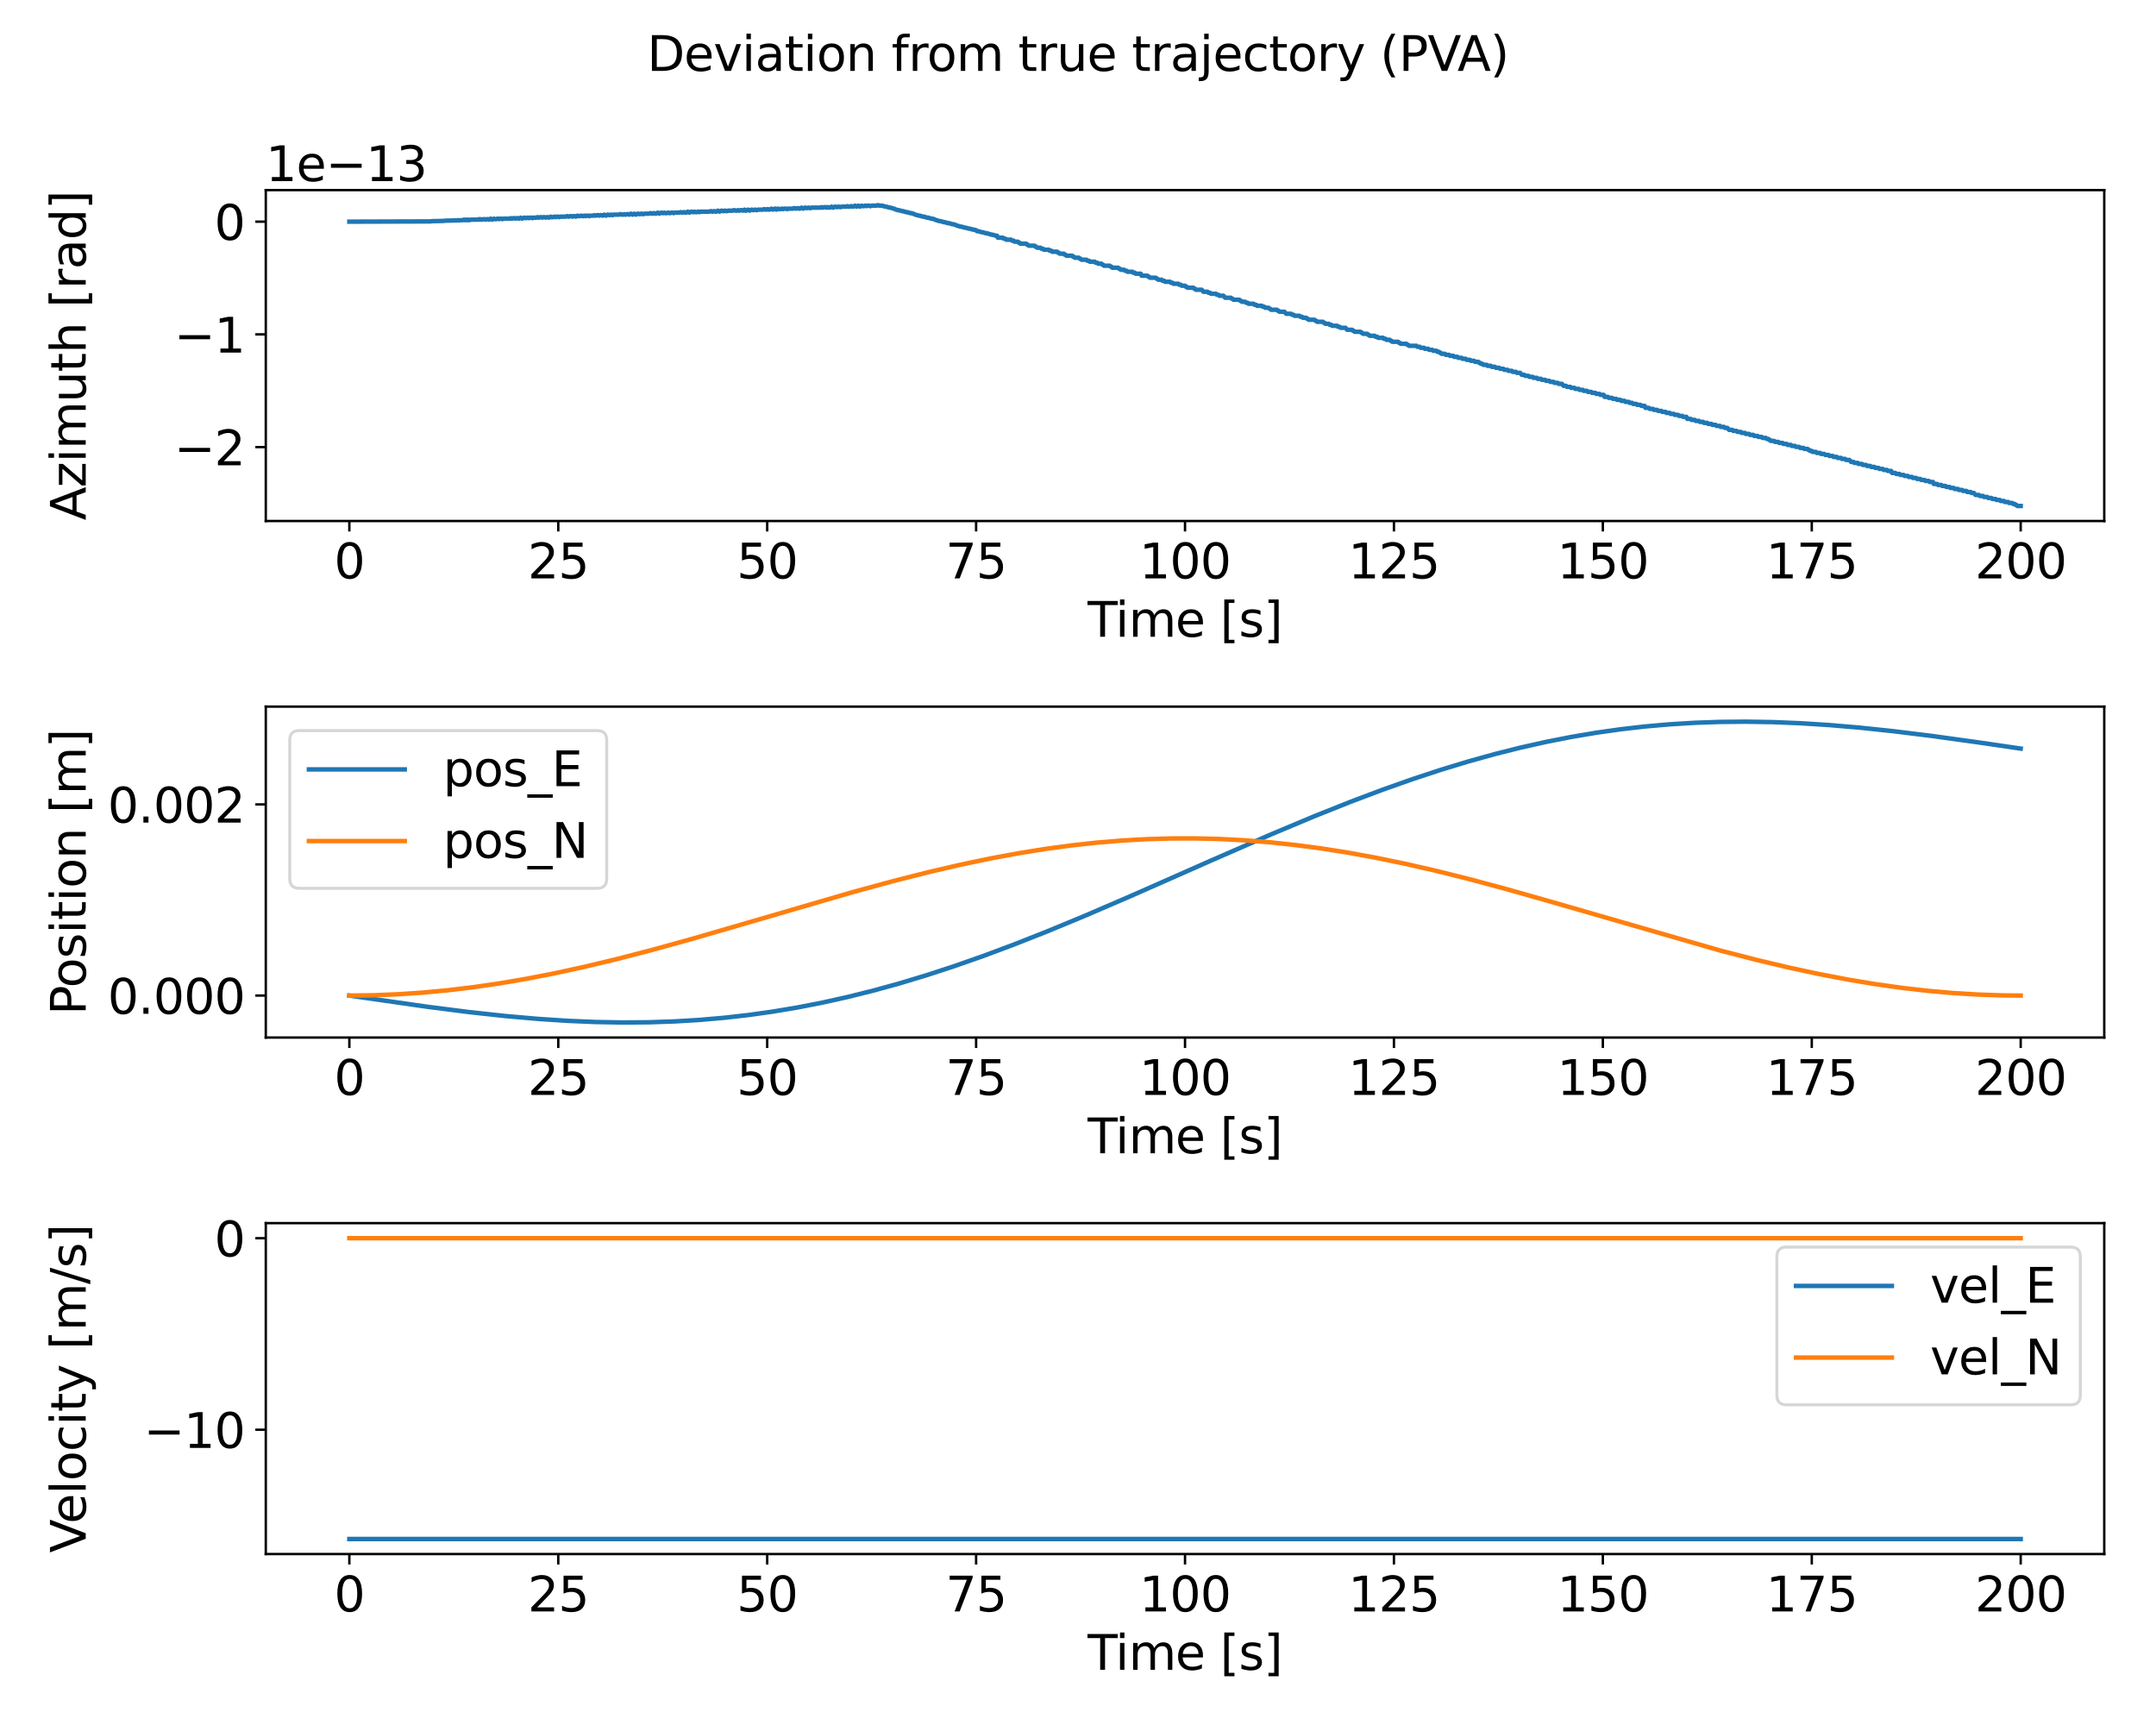 <?xml version="1.0" encoding="utf-8" standalone="no"?>
<!DOCTYPE svg PUBLIC "-//W3C//DTD SVG 1.1//EN"
  "http://www.w3.org/Graphics/SVG/1.1/DTD/svg11.dtd">
<svg height="576pt" version="1.1" viewBox="0 0 720 576" width="720pt" xmlns="http://www.w3.org/2000/svg" xmlns:xlink="http://www.w3.org/1999/xlink">
 <defs>
  <style type="text/css">*{stroke-linecap:butt;stroke-linejoin:round;}</style>
 </defs>
 <g id="figure_1">
  <g id="patch_1">
   <path d="M 0 576 
L 720 576 
L 720 0 
L 0 0 
z
" style="fill:#ffffff;"/>
  </g>
  <g id="axes_1">
   <g id="patch_2">
    <path d="M 88.76 173.974 
L 702.72 173.974 
L 702.72 63.48 
L 88.76 63.48 
z
" style="fill:#ffffff;"/>
   </g>
   <g id="matplotlib.axis_1">
    <g id="xtick_1">
     <g id="line2d_1">
      <defs>
       <path d="M 0 0 
L 0 3.5 
" id="mdfb3f5a0c1" style="stroke:#000000;stroke-width:0.8;"/>
      </defs>
      <g>
       <use style="stroke:#000000;stroke-width:0.8;" x="116.667" xlink:href="#mdfb3f5a0c1" y="173.974"/>
      </g>
     </g>
     <g id="text_1">
      <!-- 0 -->
      <g transform="translate(111.577 193.131)scale(0.16 -0.16)">
       <defs>
        <path d="M 2034 4250 
Q 1547 4250 1301 3770 
Q 1056 3291 1056 2328 
Q 1056 1369 1301 889 
Q 1547 409 2034 409 
Q 2525 409 2770 889 
Q 3016 1369 3016 2328 
Q 3016 3291 2770 3770 
Q 2525 4250 2034 4250 
z
M 2034 4750 
Q 2819 4750 3233 4129 
Q 3647 3509 3647 2328 
Q 3647 1150 3233 529 
Q 2819 -91 2034 -91 
Q 1250 -91 836 529 
Q 422 1150 422 2328 
Q 422 3509 836 4129 
Q 1250 4750 2034 4750 
z
" id="DejaVuSans-30" transform="scale(0.016)"/>
       </defs>
       <use xlink:href="#DejaVuSans-30"/>
      </g>
     </g>
    </g>
    <g id="xtick_2">
     <g id="line2d_2">
      <g>
       <use style="stroke:#000000;stroke-width:0.8;" x="186.435" xlink:href="#mdfb3f5a0c1" y="173.974"/>
      </g>
     </g>
     <g id="text_2">
      <!-- 25 -->
      <g transform="translate(176.255 193.131)scale(0.16 -0.16)">
       <defs>
        <path d="M 1228 531 
L 3431 531 
L 3431 0 
L 469 0 
L 469 531 
Q 828 903 1448 1529 
Q 2069 2156 2228 2338 
Q 2531 2678 2651 2914 
Q 2772 3150 2772 3378 
Q 2772 3750 2511 3984 
Q 2250 4219 1831 4219 
Q 1534 4219 1204 4116 
Q 875 4013 500 3803 
L 500 4441 
Q 881 4594 1212 4672 
Q 1544 4750 1819 4750 
Q 2544 4750 2975 4387 
Q 3406 4025 3406 3419 
Q 3406 3131 3298 2873 
Q 3191 2616 2906 2266 
Q 2828 2175 2409 1742 
Q 1991 1309 1228 531 
z
" id="DejaVuSans-32" transform="scale(0.016)"/>
        <path d="M 691 4666 
L 3169 4666 
L 3169 4134 
L 1269 4134 
L 1269 2991 
Q 1406 3038 1543 3061 
Q 1681 3084 1819 3084 
Q 2600 3084 3056 2656 
Q 3513 2228 3513 1497 
Q 3513 744 3044 326 
Q 2575 -91 1722 -91 
Q 1428 -91 1123 -41 
Q 819 9 494 109 
L 494 744 
Q 775 591 1075 516 
Q 1375 441 1709 441 
Q 2250 441 2565 725 
Q 2881 1009 2881 1497 
Q 2881 1984 2565 2268 
Q 2250 2553 1709 2553 
Q 1456 2553 1204 2497 
Q 953 2441 691 2322 
L 691 4666 
z
" id="DejaVuSans-35" transform="scale(0.016)"/>
       </defs>
       <use xlink:href="#DejaVuSans-32"/>
       <use x="63.623" xlink:href="#DejaVuSans-35"/>
      </g>
     </g>
    </g>
    <g id="xtick_3">
     <g id="line2d_3">
      <g>
       <use style="stroke:#000000;stroke-width:0.8;" x="256.204" xlink:href="#mdfb3f5a0c1" y="173.974"/>
      </g>
     </g>
     <g id="text_3">
      <!-- 50 -->
      <g transform="translate(246.024 193.131)scale(0.16 -0.16)">
       <use xlink:href="#DejaVuSans-35"/>
       <use x="63.623" xlink:href="#DejaVuSans-30"/>
      </g>
     </g>
    </g>
    <g id="xtick_4">
     <g id="line2d_4">
      <g>
       <use style="stroke:#000000;stroke-width:0.8;" x="325.972" xlink:href="#mdfb3f5a0c1" y="173.974"/>
      </g>
     </g>
     <g id="text_4">
      <!-- 75 -->
      <g transform="translate(315.792 193.131)scale(0.16 -0.16)">
       <defs>
        <path d="M 525 4666 
L 3525 4666 
L 3525 4397 
L 1831 0 
L 1172 0 
L 2766 4134 
L 525 4134 
L 525 4666 
z
" id="DejaVuSans-37" transform="scale(0.016)"/>
       </defs>
       <use xlink:href="#DejaVuSans-37"/>
       <use x="63.623" xlink:href="#DejaVuSans-35"/>
      </g>
     </g>
    </g>
    <g id="xtick_5">
     <g id="line2d_5">
      <g>
       <use style="stroke:#000000;stroke-width:0.8;" x="395.74" xlink:href="#mdfb3f5a0c1" y="173.974"/>
      </g>
     </g>
     <g id="text_5">
      <!-- 100 -->
      <g transform="translate(380.47 193.131)scale(0.16 -0.16)">
       <defs>
        <path d="M 794 531 
L 1825 531 
L 1825 4091 
L 703 3866 
L 703 4441 
L 1819 4666 
L 2450 4666 
L 2450 531 
L 3481 531 
L 3481 0 
L 794 0 
L 794 531 
z
" id="DejaVuSans-31" transform="scale(0.016)"/>
       </defs>
       <use xlink:href="#DejaVuSans-31"/>
       <use x="63.623" xlink:href="#DejaVuSans-30"/>
       <use x="127.246" xlink:href="#DejaVuSans-30"/>
      </g>
     </g>
    </g>
    <g id="xtick_6">
     <g id="line2d_6">
      <g>
       <use style="stroke:#000000;stroke-width:0.8;" x="465.508" xlink:href="#mdfb3f5a0c1" y="173.974"/>
      </g>
     </g>
     <g id="text_6">
      <!-- 125 -->
      <g transform="translate(450.238 193.131)scale(0.16 -0.16)">
       <use xlink:href="#DejaVuSans-31"/>
       <use x="63.623" xlink:href="#DejaVuSans-32"/>
       <use x="127.246" xlink:href="#DejaVuSans-35"/>
      </g>
     </g>
    </g>
    <g id="xtick_7">
     <g id="line2d_7">
      <g>
       <use style="stroke:#000000;stroke-width:0.8;" x="535.276" xlink:href="#mdfb3f5a0c1" y="173.974"/>
      </g>
     </g>
     <g id="text_7">
      <!-- 150 -->
      <g transform="translate(520.006 193.131)scale(0.16 -0.16)">
       <use xlink:href="#DejaVuSans-31"/>
       <use x="63.623" xlink:href="#DejaVuSans-35"/>
       <use x="127.246" xlink:href="#DejaVuSans-30"/>
      </g>
     </g>
    </g>
    <g id="xtick_8">
     <g id="line2d_8">
      <g>
       <use style="stroke:#000000;stroke-width:0.8;" x="605.045" xlink:href="#mdfb3f5a0c1" y="173.974"/>
      </g>
     </g>
     <g id="text_8">
      <!-- 175 -->
      <g transform="translate(589.775 193.131)scale(0.16 -0.16)">
       <use xlink:href="#DejaVuSans-31"/>
       <use x="63.623" xlink:href="#DejaVuSans-37"/>
       <use x="127.246" xlink:href="#DejaVuSans-35"/>
      </g>
     </g>
    </g>
    <g id="xtick_9">
     <g id="line2d_9">
      <g>
       <use style="stroke:#000000;stroke-width:0.8;" x="674.813" xlink:href="#mdfb3f5a0c1" y="173.974"/>
      </g>
     </g>
     <g id="text_9">
      <!-- 200 -->
      <g transform="translate(659.543 193.131)scale(0.16 -0.16)">
       <use xlink:href="#DejaVuSans-32"/>
       <use x="63.623" xlink:href="#DejaVuSans-30"/>
       <use x="127.246" xlink:href="#DejaVuSans-30"/>
      </g>
     </g>
    </g>
    <g id="text_10">
     <!-- Time [s] -->
     <g transform="translate(363.214 212.616)scale(0.16 -0.16)">
      <defs>
       <path d="M -19 4666 
L 3928 4666 
L 3928 4134 
L 2272 4134 
L 2272 0 
L 1638 0 
L 1638 4134 
L -19 4134 
L -19 4666 
z
" id="DejaVuSans-54" transform="scale(0.016)"/>
       <path d="M 603 3500 
L 1178 3500 
L 1178 0 
L 603 0 
L 603 3500 
z
M 603 4863 
L 1178 4863 
L 1178 4134 
L 603 4134 
L 603 4863 
z
" id="DejaVuSans-69" transform="scale(0.016)"/>
       <path d="M 3328 2828 
Q 3544 3216 3844 3400 
Q 4144 3584 4550 3584 
Q 5097 3584 5394 3201 
Q 5691 2819 5691 2113 
L 5691 0 
L 5113 0 
L 5113 2094 
Q 5113 2597 4934 2840 
Q 4756 3084 4391 3084 
Q 3944 3084 3684 2787 
Q 3425 2491 3425 1978 
L 3425 0 
L 2847 0 
L 2847 2094 
Q 2847 2600 2669 2842 
Q 2491 3084 2119 3084 
Q 1678 3084 1418 2786 
Q 1159 2488 1159 1978 
L 1159 0 
L 581 0 
L 581 3500 
L 1159 3500 
L 1159 2956 
Q 1356 3278 1631 3431 
Q 1906 3584 2284 3584 
Q 2666 3584 2933 3390 
Q 3200 3197 3328 2828 
z
" id="DejaVuSans-6d" transform="scale(0.016)"/>
       <path d="M 3597 1894 
L 3597 1613 
L 953 1613 
Q 991 1019 1311 708 
Q 1631 397 2203 397 
Q 2534 397 2845 478 
Q 3156 559 3463 722 
L 3463 178 
Q 3153 47 2828 -22 
Q 2503 -91 2169 -91 
Q 1331 -91 842 396 
Q 353 884 353 1716 
Q 353 2575 817 3079 
Q 1281 3584 2069 3584 
Q 2775 3584 3186 3129 
Q 3597 2675 3597 1894 
z
M 3022 2063 
Q 3016 2534 2758 2815 
Q 2500 3097 2075 3097 
Q 1594 3097 1305 2825 
Q 1016 2553 972 2059 
L 3022 2063 
z
" id="DejaVuSans-65" transform="scale(0.016)"/>
       <path id="DejaVuSans-20" transform="scale(0.016)"/>
       <path d="M 550 4863 
L 1875 4863 
L 1875 4416 
L 1125 4416 
L 1125 -397 
L 1875 -397 
L 1875 -844 
L 550 -844 
L 550 4863 
z
" id="DejaVuSans-5b" transform="scale(0.016)"/>
       <path d="M 2834 3397 
L 2834 2853 
Q 2591 2978 2328 3040 
Q 2066 3103 1784 3103 
Q 1356 3103 1142 2972 
Q 928 2841 928 2578 
Q 928 2378 1081 2264 
Q 1234 2150 1697 2047 
L 1894 2003 
Q 2506 1872 2764 1633 
Q 3022 1394 3022 966 
Q 3022 478 2636 193 
Q 2250 -91 1575 -91 
Q 1294 -91 989 -36 
Q 684 19 347 128 
L 347 722 
Q 666 556 975 473 
Q 1284 391 1588 391 
Q 1994 391 2212 530 
Q 2431 669 2431 922 
Q 2431 1156 2273 1281 
Q 2116 1406 1581 1522 
L 1381 1569 
Q 847 1681 609 1914 
Q 372 2147 372 2553 
Q 372 3047 722 3315 
Q 1072 3584 1716 3584 
Q 2034 3584 2315 3537 
Q 2597 3491 2834 3397 
z
" id="DejaVuSans-73" transform="scale(0.016)"/>
       <path d="M 1947 4863 
L 1947 -844 
L 622 -844 
L 622 -397 
L 1369 -397 
L 1369 4416 
L 622 4416 
L 622 4863 
L 1947 4863 
z
" id="DejaVuSans-5d" transform="scale(0.016)"/>
      </defs>
      <use xlink:href="#DejaVuSans-54"/>
      <use x="57.959" xlink:href="#DejaVuSans-69"/>
      <use x="85.742" xlink:href="#DejaVuSans-6d"/>
      <use x="183.154" xlink:href="#DejaVuSans-65"/>
      <use x="244.678" xlink:href="#DejaVuSans-20"/>
      <use x="276.465" xlink:href="#DejaVuSans-5b"/>
      <use x="315.479" xlink:href="#DejaVuSans-73"/>
      <use x="367.578" xlink:href="#DejaVuSans-5d"/>
     </g>
    </g>
   </g>
   <g id="matplotlib.axis_2">
    <g id="ytick_1">
     <g id="line2d_10">
      <defs>
       <path d="M 0 0 
L -3.5 0 
" id="mb559ac01c6" style="stroke:#000000;stroke-width:0.8;"/>
      </defs>
      <g>
       <use style="stroke:#000000;stroke-width:0.8;" x="88.76" xlink:href="#mb559ac01c6" y="149.29"/>
      </g>
     </g>
     <g id="text_11">
      <!-- −2 -->
      <g transform="translate(58.172 155.368)scale(0.16 -0.16)">
       <defs>
        <path d="M 678 2272 
L 4684 2272 
L 4684 1741 
L 678 1741 
L 678 2272 
z
" id="DejaVuSans-2212" transform="scale(0.016)"/>
       </defs>
       <use xlink:href="#DejaVuSans-2212"/>
       <use x="83.789" xlink:href="#DejaVuSans-32"/>
      </g>
     </g>
    </g>
    <g id="ytick_2">
     <g id="line2d_11">
      <g>
       <use style="stroke:#000000;stroke-width:0.8;" x="88.76" xlink:href="#mb559ac01c6" y="111.654"/>
      </g>
     </g>
     <g id="text_12">
      <!-- −1 -->
      <g transform="translate(58.172 117.732)scale(0.16 -0.16)">
       <use xlink:href="#DejaVuSans-2212"/>
       <use x="83.789" xlink:href="#DejaVuSans-31"/>
      </g>
     </g>
    </g>
    <g id="ytick_3">
     <g id="line2d_12">
      <g>
       <use style="stroke:#000000;stroke-width:0.8;" x="88.76" xlink:href="#mb559ac01c6" y="74.018"/>
      </g>
     </g>
     <g id="text_13">
      <!-- 0 -->
      <g transform="translate(71.58 80.097)scale(0.16 -0.16)">
       <use xlink:href="#DejaVuSans-30"/>
      </g>
     </g>
    </g>
    <g id="text_14">
     <!-- Azimuth [rad] -->
     <g transform="translate(28.628 173.744)rotate(-90)scale(0.16 -0.16)">
      <defs>
       <path d="M 2188 4044 
L 1331 1722 
L 3047 1722 
L 2188 4044 
z
M 1831 4666 
L 2547 4666 
L 4325 0 
L 3669 0 
L 3244 1197 
L 1141 1197 
L 716 0 
L 50 0 
L 1831 4666 
z
" id="DejaVuSans-41" transform="scale(0.016)"/>
       <path d="M 353 3500 
L 3084 3500 
L 3084 2975 
L 922 459 
L 3084 459 
L 3084 0 
L 275 0 
L 275 525 
L 2438 3041 
L 353 3041 
L 353 3500 
z
" id="DejaVuSans-7a" transform="scale(0.016)"/>
       <path d="M 544 1381 
L 544 3500 
L 1119 3500 
L 1119 1403 
Q 1119 906 1312 657 
Q 1506 409 1894 409 
Q 2359 409 2629 706 
Q 2900 1003 2900 1516 
L 2900 3500 
L 3475 3500 
L 3475 0 
L 2900 0 
L 2900 538 
Q 2691 219 2414 64 
Q 2138 -91 1772 -91 
Q 1169 -91 856 284 
Q 544 659 544 1381 
z
M 1991 3584 
L 1991 3584 
z
" id="DejaVuSans-75" transform="scale(0.016)"/>
       <path d="M 1172 4494 
L 1172 3500 
L 2356 3500 
L 2356 3053 
L 1172 3053 
L 1172 1153 
Q 1172 725 1289 603 
Q 1406 481 1766 481 
L 2356 481 
L 2356 0 
L 1766 0 
Q 1100 0 847 248 
Q 594 497 594 1153 
L 594 3053 
L 172 3053 
L 172 3500 
L 594 3500 
L 594 4494 
L 1172 4494 
z
" id="DejaVuSans-74" transform="scale(0.016)"/>
       <path d="M 3513 2113 
L 3513 0 
L 2938 0 
L 2938 2094 
Q 2938 2591 2744 2837 
Q 2550 3084 2163 3084 
Q 1697 3084 1428 2787 
Q 1159 2491 1159 1978 
L 1159 0 
L 581 0 
L 581 4863 
L 1159 4863 
L 1159 2956 
Q 1366 3272 1645 3428 
Q 1925 3584 2291 3584 
Q 2894 3584 3203 3211 
Q 3513 2838 3513 2113 
z
" id="DejaVuSans-68" transform="scale(0.016)"/>
       <path d="M 2631 2963 
Q 2534 3019 2420 3045 
Q 2306 3072 2169 3072 
Q 1681 3072 1420 2755 
Q 1159 2438 1159 1844 
L 1159 0 
L 581 0 
L 581 3500 
L 1159 3500 
L 1159 2956 
Q 1341 3275 1631 3429 
Q 1922 3584 2338 3584 
Q 2397 3584 2469 3576 
Q 2541 3569 2628 3553 
L 2631 2963 
z
" id="DejaVuSans-72" transform="scale(0.016)"/>
       <path d="M 2194 1759 
Q 1497 1759 1228 1600 
Q 959 1441 959 1056 
Q 959 750 1161 570 
Q 1363 391 1709 391 
Q 2188 391 2477 730 
Q 2766 1069 2766 1631 
L 2766 1759 
L 2194 1759 
z
M 3341 1997 
L 3341 0 
L 2766 0 
L 2766 531 
Q 2569 213 2275 61 
Q 1981 -91 1556 -91 
Q 1019 -91 701 211 
Q 384 513 384 1019 
Q 384 1609 779 1909 
Q 1175 2209 1959 2209 
L 2766 2209 
L 2766 2266 
Q 2766 2663 2505 2880 
Q 2244 3097 1772 3097 
Q 1472 3097 1187 3025 
Q 903 2953 641 2809 
L 641 3341 
Q 956 3463 1253 3523 
Q 1550 3584 1831 3584 
Q 2591 3584 2966 3190 
Q 3341 2797 3341 1997 
z
" id="DejaVuSans-61" transform="scale(0.016)"/>
       <path d="M 2906 2969 
L 2906 4863 
L 3481 4863 
L 3481 0 
L 2906 0 
L 2906 525 
Q 2725 213 2448 61 
Q 2172 -91 1784 -91 
Q 1150 -91 751 415 
Q 353 922 353 1747 
Q 353 2572 751 3078 
Q 1150 3584 1784 3584 
Q 2172 3584 2448 3432 
Q 2725 3281 2906 2969 
z
M 947 1747 
Q 947 1113 1208 752 
Q 1469 391 1925 391 
Q 2381 391 2643 752 
Q 2906 1113 2906 1747 
Q 2906 2381 2643 2742 
Q 2381 3103 1925 3103 
Q 1469 3103 1208 2742 
Q 947 2381 947 1747 
z
" id="DejaVuSans-64" transform="scale(0.016)"/>
      </defs>
      <use xlink:href="#DejaVuSans-41"/>
      <use x="68.408" xlink:href="#DejaVuSans-7a"/>
      <use x="120.898" xlink:href="#DejaVuSans-69"/>
      <use x="148.682" xlink:href="#DejaVuSans-6d"/>
      <use x="246.094" xlink:href="#DejaVuSans-75"/>
      <use x="309.473" xlink:href="#DejaVuSans-74"/>
      <use x="348.682" xlink:href="#DejaVuSans-68"/>
      <use x="412.061" xlink:href="#DejaVuSans-20"/>
      <use x="443.848" xlink:href="#DejaVuSans-5b"/>
      <use x="482.861" xlink:href="#DejaVuSans-72"/>
      <use x="523.975" xlink:href="#DejaVuSans-61"/>
      <use x="585.254" xlink:href="#DejaVuSans-64"/>
      <use x="648.73" xlink:href="#DejaVuSans-5d"/>
     </g>
    </g>
    <g id="text_15">
     <!-- 1e−13 -->
     <g transform="translate(88.76 60.48)scale(0.16 -0.16)">
      <defs>
       <path d="M 2597 2516 
Q 3050 2419 3304 2112 
Q 3559 1806 3559 1356 
Q 3559 666 3084 287 
Q 2609 -91 1734 -91 
Q 1441 -91 1130 -33 
Q 819 25 488 141 
L 488 750 
Q 750 597 1062 519 
Q 1375 441 1716 441 
Q 2309 441 2620 675 
Q 2931 909 2931 1356 
Q 2931 1769 2642 2001 
Q 2353 2234 1838 2234 
L 1294 2234 
L 1294 2753 
L 1863 2753 
Q 2328 2753 2575 2939 
Q 2822 3125 2822 3475 
Q 2822 3834 2567 4026 
Q 2313 4219 1838 4219 
Q 1578 4219 1281 4162 
Q 984 4106 628 3988 
L 628 4550 
Q 988 4650 1302 4700 
Q 1616 4750 1894 4750 
Q 2613 4750 3031 4423 
Q 3450 4097 3450 3541 
Q 3450 3153 3228 2886 
Q 3006 2619 2597 2516 
z
" id="DejaVuSans-33" transform="scale(0.016)"/>
      </defs>
      <use xlink:href="#DejaVuSans-31"/>
      <use x="63.623" xlink:href="#DejaVuSans-65"/>
      <use x="125.146" xlink:href="#DejaVuSans-2212"/>
      <use x="208.936" xlink:href="#DejaVuSans-31"/>
      <use x="272.559" xlink:href="#DejaVuSans-33"/>
     </g>
    </g>
   </g>
   <g id="line2d_13">
    <path clip-path="url(#pbb1931f031)" d="M 116.667 74.018 
L 143.737 73.934 
L 144.295 73.851 
L 148.202 73.767 
L 148.761 73.684 
L 152.668 73.6 
L 152.947 73.517 
L 153.226 73.6 
L 153.784 73.517 
L 154.621 73.517 
L 154.9 73.349 
L 155.179 73.517 
L 155.458 73.349 
L 155.737 73.517 
L 156.017 73.349 
L 156.296 73.517 
L 156.575 73.349 
L 156.854 73.517 
L 157.133 73.349 
L 159.644 73.349 
L 159.924 73.182 
L 160.203 73.349 
L 160.482 73.182 
L 160.761 73.349 
L 161.04 73.349 
L 161.319 73.182 
L 161.877 73.182 
L 162.156 73.349 
L 162.435 73.182 
L 162.993 73.182 
L 163.272 73.349 
L 163.831 73.015 
L 164.389 73.349 
L 164.947 73.015 
L 165.226 73.182 
L 165.784 73.182 
L 166.063 73.015 
L 166.342 73.015 
L 166.621 73.182 
L 166.9 73.015 
L 167.459 73.015 
L 167.738 73.182 
L 168.017 73.015 
L 170.249 73.015 
L 170.528 72.848 
L 170.807 73.015 
L 171.086 73.015 
L 171.366 72.848 
L 171.924 72.848 
L 172.203 73.015 
L 172.482 72.848 
L 173.04 72.848 
L 173.319 73.015 
L 173.877 72.681 
L 174.435 73.015 
L 174.993 72.681 
L 175.273 72.681 
L 175.552 72.848 
L 175.831 72.848 
L 176.11 72.681 
L 176.389 72.681 
L 176.668 72.848 
L 176.947 72.681 
L 177.505 72.681 
L 177.784 72.848 
L 178.063 72.681 
L 179.18 72.681 
L 179.459 72.514 
L 179.738 72.681 
L 180.017 72.681 
L 180.296 72.514 
L 180.854 72.514 
L 181.133 72.681 
L 181.412 72.514 
L 181.97 72.514 
L 182.249 72.681 
L 182.528 72.514 
L 183.087 72.514 
L 183.366 72.681 
L 183.924 72.347 
L 184.203 72.514 
L 184.761 72.514 
L 185.04 72.347 
L 185.319 72.347 
L 185.598 72.514 
L 185.877 72.347 
L 186.435 72.347 
L 186.715 72.514 
L 186.994 72.347 
L 188.947 72.347 
L 189.226 72.179 
L 189.505 72.179 
L 189.784 72.347 
L 190.063 72.347 
L 190.342 72.179 
L 190.901 72.179 
L 191.18 72.347 
L 191.459 72.179 
L 192.017 72.179 
L 192.296 72.347 
L 192.854 72.012 
L 193.133 72.179 
L 193.691 72.179 
L 193.97 72.012 
L 194.249 72.012 
L 194.529 72.179 
L 194.808 72.179 
L 195.087 72.012 
L 195.366 72.012 
L 195.645 72.179 
L 195.924 72.012 
L 196.482 72.012 
L 196.761 72.179 
L 197.04 72.012 
L 198.157 72.012 
L 198.436 71.845 
L 198.715 72.012 
L 198.994 72.012 
L 199.273 71.845 
L 199.831 71.845 
L 200.11 72.012 
L 200.389 71.845 
L 200.947 71.845 
L 201.226 72.012 
L 201.784 71.678 
L 202.343 72.012 
L 202.901 71.678 
L 203.18 71.678 
L 203.459 71.845 
L 203.738 71.845 
L 204.017 71.678 
L 204.296 71.678 
L 204.575 71.845 
L 204.854 71.678 
L 206.808 71.678 
L 207.087 71.511 
L 207.366 71.511 
L 207.645 71.678 
L 208.203 71.678 
L 208.482 71.511 
L 208.761 71.678 
L 209.04 71.678 
L 209.319 71.511 
L 209.878 71.511 
L 210.157 71.678 
L 210.715 71.344 
L 211.273 71.678 
L 211.831 71.344 
L 212.389 71.678 
L 212.947 71.344 
L 213.226 71.344 
L 213.506 71.511 
L 213.785 71.511 
L 214.064 71.344 
L 214.343 71.344 
L 214.622 71.511 
L 214.901 71.511 
L 215.18 71.344 
L 216.854 71.344 
L 217.133 71.177 
L 217.413 71.177 
L 217.692 71.344 
L 217.971 71.344 
L 218.25 71.177 
L 218.529 71.177 
L 218.808 71.344 
L 219.087 71.344 
L 219.645 71.009 
L 220.203 71.344 
L 220.761 71.009 
L 221.04 71.009 
L 221.32 71.177 
L 221.599 71.177 
L 221.878 71.009 
L 222.157 71.177 
L 222.715 71.177 
L 222.994 71.009 
L 223.273 71.009 
L 223.552 71.177 
L 223.831 71.177 
L 224.11 71.009 
L 224.668 71.009 
L 224.947 71.177 
L 225.227 71.009 
L 226.901 71.009 
L 227.18 70.842 
L 227.459 70.842 
L 227.738 71.009 
L 228.017 71.009 
L 228.296 70.842 
L 228.575 70.842 
L 228.855 71.009 
L 229.134 71.009 
L 229.692 70.675 
L 230.25 71.009 
L 230.808 70.675 
L 231.087 70.675 
L 231.366 70.842 
L 231.645 70.842 
L 231.924 70.675 
L 232.203 70.842 
L 232.762 70.842 
L 233.041 70.675 
L 233.32 70.675 
L 233.599 70.842 
L 233.878 70.675 
L 236.948 70.675 
L 237.227 70.508 
L 237.506 70.508 
L 237.785 70.675 
L 238.064 70.675 
L 238.343 70.508 
L 238.622 70.508 
L 238.901 70.675 
L 239.18 70.675 
L 239.738 70.341 
L 240.296 70.675 
L 240.855 70.341 
L 241.134 70.341 
L 241.413 70.508 
L 241.692 70.508 
L 241.971 70.341 
L 242.25 70.341 
L 242.529 70.508 
L 242.808 70.508 
L 243.087 70.341 
L 244.762 70.341 
L 245.041 70.174 
L 245.32 70.174 
L 245.599 70.341 
L 246.157 70.341 
L 246.436 70.174 
L 246.715 70.341 
L 246.994 70.341 
L 247.273 70.174 
L 247.831 70.174 
L 248.111 70.341 
L 248.669 70.007 
L 248.948 70.341 
L 249.227 70.341 
L 249.785 70.007 
L 250.343 70.341 
L 250.901 70.007 
L 251.18 70.007 
L 251.459 70.174 
L 251.738 70.174 
L 252.018 70.007 
L 252.297 70.007 
L 252.576 70.174 
L 252.855 70.174 
L 253.134 70.007 
L 254.808 70.007 
L 255.087 69.84 
L 255.366 69.84 
L 255.645 70.007 
L 255.925 70.007 
L 256.204 69.84 
L 256.483 69.84 
L 256.762 70.007 
L 257.041 70.007 
L 257.599 69.672 
L 258.157 70.007 
L 258.715 69.672 
L 258.994 69.672 
L 259.273 70.007 
L 259.832 69.672 
L 260.111 69.84 
L 260.669 69.84 
L 260.948 69.672 
L 261.227 69.672 
L 261.506 69.84 
L 261.785 69.672 
L 262.622 69.672 
L 262.901 69.84 
L 263.18 69.672 
L 264.855 69.672 
L 265.134 69.505 
L 265.413 69.505 
L 265.692 69.672 
L 265.971 69.672 
L 266.25 69.505 
L 266.529 69.505 
L 266.808 69.672 
L 267.087 69.672 
L 267.646 69.338 
L 268.204 69.672 
L 268.762 69.338 
L 269.041 69.338 
L 269.32 69.505 
L 269.599 69.505 
L 269.878 69.338 
L 270.157 69.338 
L 270.436 69.505 
L 270.715 69.505 
L 270.994 69.338 
L 274.064 69.338 
L 274.343 69.171 
L 274.622 69.338 
L 274.902 69.338 
L 275.181 69.171 
L 275.739 69.171 
L 276.018 69.338 
L 276.297 69.171 
L 276.576 69.171 
L 276.855 69.338 
L 277.134 69.338 
L 277.692 69.004 
L 278.25 69.338 
L 278.809 69.004 
L 279.088 69.004 
L 279.367 69.171 
L 279.646 69.171 
L 279.925 69.004 
L 280.204 69.004 
L 280.483 69.171 
L 280.762 69.171 
L 281.041 69.004 
L 282.716 69.004 
L 282.995 68.837 
L 283.274 69.004 
L 283.832 69.004 
L 284.111 68.837 
L 284.39 68.837 
L 284.669 69.004 
L 284.948 69.004 
L 285.506 68.67 
L 286.064 69.004 
L 286.623 68.67 
L 287.181 69.004 
L 287.739 68.67 
L 288.018 68.837 
L 288.576 68.837 
L 288.855 68.67 
L 289.134 68.67 
L 289.413 68.837 
L 289.692 68.67 
L 290.251 68.67 
L 290.53 68.837 
L 290.809 68.837 
L 291.088 68.67 
L 292.762 68.67 
L 293.041 68.502 
L 293.32 68.502 
L 293.599 68.67 
L 294.716 68.67 
L 294.995 68.837 
L 295.274 68.837 
L 295.553 69.004 
L 296.111 69.004 
L 296.39 69.171 
L 296.669 69.171 
L 296.948 69.338 
L 297.506 69.338 
L 297.785 69.505 
L 298.065 69.505 
L 298.344 69.672 
L 298.623 69.672 
L 299.181 70.007 
L 299.46 70.007 
L 299.739 70.174 
L 300.297 70.174 
L 300.576 70.341 
L 300.855 70.341 
L 301.134 70.508 
L 301.692 70.508 
L 301.972 70.675 
L 302.251 70.675 
L 302.53 70.842 
L 303.088 70.842 
L 303.367 71.009 
L 303.646 71.009 
L 303.925 71.177 
L 304.483 71.177 
L 304.762 71.344 
L 305.041 71.344 
L 305.6 71.678 
L 305.879 71.678 
L 306.158 71.845 
L 306.437 71.845 
L 306.716 72.012 
L 307.274 72.012 
L 307.553 72.179 
L 307.832 72.179 
L 308.111 72.347 
L 308.669 72.347 
L 308.948 72.514 
L 309.227 72.514 
L 309.507 72.681 
L 310.065 72.681 
L 310.344 72.848 
L 310.623 72.848 
L 310.902 73.015 
L 311.46 73.015 
L 311.739 73.182 
L 312.018 73.182 
L 312.576 73.517 
L 312.855 73.517 
L 313.134 73.684 
L 313.414 73.684 
L 313.693 73.851 
L 314.251 73.851 
L 314.53 74.018 
L 314.809 74.018 
L 315.088 74.185 
L 315.646 74.185 
L 315.925 74.352 
L 316.204 74.352 
L 316.483 74.519 
L 317.041 74.519 
L 317.321 74.687 
L 317.6 74.687 
L 317.879 74.854 
L 318.437 74.854 
L 318.716 75.021 
L 318.995 75.021 
L 319.553 75.355 
L 319.832 75.355 
L 320.111 75.522 
L 320.39 75.522 
L 320.669 75.689 
L 321.228 75.689 
L 321.507 75.856 
L 321.786 75.856 
L 322.065 76.024 
L 322.623 76.024 
L 322.902 76.191 
L 323.181 76.191 
L 323.46 76.358 
L 324.018 76.358 
L 324.297 76.525 
L 324.576 76.525 
L 324.856 76.692 
L 325.414 76.692 
L 325.693 76.859 
L 325.972 76.859 
L 326.251 77.194 
L 326.809 77.194 
L 327.088 77.361 
L 327.367 77.361 
L 327.646 77.528 
L 328.204 77.528 
L 328.483 77.695 
L 328.763 77.695 
L 329.042 77.862 
L 329.6 77.862 
L 329.879 78.029 
L 330.158 78.029 
L 330.437 78.196 
L 330.716 78.196 
L 330.995 78.364 
L 331.553 78.364 
L 331.832 78.531 
L 332.111 78.531 
L 332.39 78.698 
L 332.949 78.698 
L 333.228 79.366 
L 334.902 79.366 
L 335.181 79.701 
L 335.739 79.701 
L 336.018 80.035 
L 337.693 80.035 
L 337.972 80.369 
L 338.53 80.369 
L 338.809 80.703 
L 339.925 80.703 
L 340.205 81.038 
L 340.484 81.038 
L 340.763 81.372 
L 342.716 81.372 
L 342.995 81.706 
L 343.274 81.706 
L 343.553 82.041 
L 345.507 82.041 
L 345.786 82.375 
L 346.065 82.375 
L 346.344 82.709 
L 347.46 82.709 
L 347.739 83.043 
L 348.298 83.043 
L 348.577 83.378 
L 350.251 83.378 
L 350.53 83.712 
L 351.088 83.712 
L 351.367 84.046 
L 353.042 84.046 
L 353.321 84.38 
L 353.6 84.38 
L 353.879 84.715 
L 355.274 84.715 
L 355.554 85.049 
L 355.833 85.049 
L 356.112 85.383 
L 358.065 85.383 
L 358.344 85.718 
L 358.623 85.718 
L 358.902 86.052 
L 360.298 86.052 
L 360.577 86.386 
L 360.856 86.386 
L 361.135 86.72 
L 362.809 86.72 
L 363.088 87.055 
L 363.647 87.055 
L 363.926 87.389 
L 365.6 87.389 
L 365.879 87.723 
L 366.437 87.723 
L 366.716 88.057 
L 367.833 88.057 
L 368.112 88.392 
L 368.391 88.392 
L 368.67 88.726 
L 370.623 88.726 
L 370.903 89.06 
L 371.182 89.06 
L 371.461 89.395 
L 373.414 89.395 
L 373.693 89.729 
L 373.972 89.729 
L 374.251 90.063 
L 375.368 90.063 
L 375.647 90.397 
L 376.205 90.397 
L 376.484 90.732 
L 378.158 90.732 
L 378.437 91.066 
L 378.996 91.066 
L 379.275 91.4 
L 380.949 91.4 
L 381.228 92.069 
L 383.182 92.069 
L 383.461 92.403 
L 383.74 92.403 
L 384.019 92.737 
L 385.972 92.737 
L 386.252 93.072 
L 386.531 93.072 
L 386.81 93.406 
L 387.926 93.406 
L 388.205 93.74 
L 388.763 93.74 
L 389.042 94.074 
L 390.717 94.074 
L 390.996 94.409 
L 391.554 94.409 
L 391.833 94.743 
L 393.507 94.743 
L 393.786 95.077 
L 394.345 95.077 
L 394.624 95.411 
L 395.74 95.411 
L 396.019 95.746 
L 396.298 95.746 
L 396.577 96.08 
L 398.531 96.08 
L 398.81 96.414 
L 399.089 96.414 
L 399.368 96.749 
L 401.321 96.749 
L 401.88 97.417 
L 403.275 97.417 
L 403.554 97.751 
L 404.112 97.751 
L 404.391 98.086 
L 406.066 98.086 
L 406.345 98.42 
L 406.903 98.42 
L 407.182 98.754 
L 408.577 98.754 
L 409.135 99.423 
L 411.089 99.423 
L 411.368 99.757 
L 411.647 99.757 
L 411.926 100.091 
L 413.88 100.091 
L 414.159 100.426 
L 414.438 100.426 
L 414.717 100.76 
L 415.833 100.76 
L 416.112 101.094 
L 416.67 101.094 
L 416.95 101.428 
L 418.624 101.428 
L 418.903 101.763 
L 419.461 101.763 
L 419.74 102.097 
L 421.415 102.097 
L 421.694 102.431 
L 422.252 102.431 
L 422.531 102.765 
L 423.647 102.765 
L 423.926 103.1 
L 424.205 103.1 
L 424.484 103.434 
L 426.438 103.434 
L 426.717 103.768 
L 426.996 103.768 
L 427.275 104.103 
L 428.95 104.103 
L 429.508 104.771 
L 431.182 104.771 
L 431.461 105.105 
L 432.019 105.105 
L 432.299 105.44 
L 433.973 105.44 
L 434.252 105.774 
L 434.81 105.774 
L 435.089 106.108 
L 436.206 106.108 
L 436.485 106.442 
L 436.764 106.442 
L 437.043 106.777 
L 438.996 106.777 
L 439.275 107.111 
L 439.554 107.111 
L 439.833 107.445 
L 441.787 107.445 
L 442.066 107.78 
L 442.345 107.78 
L 442.624 108.114 
L 443.741 108.114 
L 444.02 108.448 
L 444.578 108.448 
L 444.857 108.782 
L 446.531 108.782 
L 446.81 109.117 
L 447.368 109.117 
L 447.648 109.451 
L 449.322 109.451 
L 449.88 110.119 
L 451.555 110.119 
L 451.834 110.454 
L 452.113 110.454 
L 452.392 110.788 
L 454.345 110.788 
L 454.624 111.122 
L 454.903 111.122 
L 455.182 111.457 
L 456.578 111.457 
L 456.857 111.791 
L 457.136 111.791 
L 457.415 112.125 
L 459.09 112.125 
L 459.369 112.459 
L 459.927 112.459 
L 460.206 112.794 
L 461.88 112.794 
L 462.159 113.128 
L 462.717 113.128 
L 462.997 113.462 
L 464.113 113.462 
L 464.392 113.796 
L 464.671 113.796 
L 464.95 114.131 
L 466.904 114.131 
L 467.183 114.465 
L 467.462 114.465 
L 467.741 114.799 
L 469.694 114.799 
L 469.973 115.134 
L 470.252 115.134 
L 470.531 115.468 
L 473.043 115.468 
L 473.322 115.802 
L 474.159 115.802 
L 474.439 116.136 
L 475.555 116.136 
L 475.834 116.471 
L 476.95 116.471 
L 477.229 116.805 
L 478.346 116.805 
L 478.625 117.139 
L 479.741 117.139 
L 480.02 117.473 
L 480.578 117.473 
L 480.857 117.808 
L 481.136 117.808 
L 481.415 118.142 
L 482.532 118.142 
L 482.811 118.476 
L 483.927 118.476 
L 484.206 118.811 
L 485.322 118.811 
L 485.601 119.145 
L 486.718 119.145 
L 486.997 119.479 
L 488.113 119.479 
L 488.392 119.813 
L 489.508 119.813 
L 489.788 120.148 
L 490.904 120.148 
L 491.183 120.482 
L 492.299 120.482 
L 492.578 120.816 
L 493.695 120.816 
L 493.974 121.15 
L 494.253 121.15 
L 494.532 121.485 
L 495.09 121.485 
L 495.369 121.819 
L 496.485 121.819 
L 496.764 122.153 
L 497.881 122.153 
L 498.16 122.488 
L 499.276 122.488 
L 499.555 122.822 
L 500.671 122.822 
L 500.95 123.156 
L 502.067 123.156 
L 502.346 123.49 
L 503.462 123.49 
L 503.741 123.825 
L 504.857 123.825 
L 505.137 124.159 
L 506.253 124.159 
L 506.532 124.493 
L 507.648 124.493 
L 508.206 125.162 
L 509.044 125.162 
L 509.323 125.496 
L 510.439 125.496 
L 510.718 125.83 
L 511.834 125.83 
L 512.113 126.165 
L 513.23 126.165 
L 513.509 126.499 
L 514.625 126.499 
L 514.904 126.833 
L 516.02 126.833 
L 516.299 127.167 
L 517.416 127.167 
L 517.695 127.502 
L 518.811 127.502 
L 519.09 127.836 
L 520.206 127.836 
L 520.486 128.17 
L 521.602 128.17 
L 522.16 128.839 
L 522.997 128.839 
L 523.276 129.173 
L 524.393 129.173 
L 524.672 129.507 
L 525.788 129.507 
L 526.067 129.842 
L 527.183 129.842 
L 527.462 130.176 
L 528.579 130.176 
L 528.858 130.51 
L 529.974 130.51 
L 530.253 130.844 
L 531.369 130.844 
L 531.648 131.179 
L 532.765 131.179 
L 533.044 131.513 
L 534.16 131.513 
L 534.439 131.847 
L 535.555 131.847 
L 535.835 132.516 
L 536.951 132.516 
L 537.23 132.85 
L 538.346 132.85 
L 538.625 133.184 
L 539.742 133.184 
L 540.021 133.519 
L 541.137 133.519 
L 541.416 133.853 
L 542.532 133.853 
L 542.811 134.187 
L 543.928 134.187 
L 544.207 134.521 
L 545.044 134.521 
L 545.323 134.856 
L 546.439 134.856 
L 546.718 135.19 
L 547.835 135.19 
L 548.114 135.524 
L 549.23 135.524 
L 549.509 136.193 
L 550.625 136.193 
L 550.904 136.527 
L 552.021 136.527 
L 552.3 136.861 
L 553.416 136.861 
L 553.695 137.196 
L 554.811 137.196 
L 555.091 137.53 
L 556.207 137.53 
L 556.486 137.864 
L 557.602 137.864 
L 557.881 138.198 
L 558.998 138.198 
L 559.277 138.533 
L 560.393 138.533 
L 560.672 138.867 
L 561.788 138.867 
L 562.067 139.201 
L 563.184 139.201 
L 563.463 139.87 
L 564.579 139.87 
L 564.858 140.204 
L 565.974 140.204 
L 566.253 140.538 
L 567.37 140.538 
L 567.649 140.873 
L 568.765 140.873 
L 569.044 141.207 
L 570.16 141.207 
L 570.44 141.541 
L 571.556 141.541 
L 571.835 141.875 
L 572.951 141.875 
L 573.23 142.21 
L 574.347 142.21 
L 574.626 142.544 
L 575.742 142.544 
L 576.021 142.878 
L 576.858 142.878 
L 577.416 143.547 
L 578.533 143.547 
L 578.812 143.881 
L 579.928 143.881 
L 580.207 144.215 
L 581.323 144.215 
L 581.602 144.55 
L 582.719 144.55 
L 582.998 144.884 
L 584.114 144.884 
L 584.393 145.218 
L 585.509 145.218 
L 585.789 145.552 
L 586.905 145.552 
L 587.184 145.887 
L 588.3 145.887 
L 588.579 146.221 
L 589.696 146.221 
L 589.975 146.555 
L 590.533 146.555 
L 590.812 146.889 
L 591.091 146.889 
L 591.37 147.224 
L 592.486 147.224 
L 592.765 147.558 
L 593.882 147.558 
L 594.161 147.892 
L 595.277 147.892 
L 595.556 148.227 
L 596.672 148.227 
L 596.951 148.561 
L 598.068 148.561 
L 598.347 148.895 
L 599.463 148.895 
L 599.742 149.229 
L 600.858 149.229 
L 601.138 149.564 
L 602.254 149.564 
L 602.533 149.898 
L 603.649 149.898 
L 603.928 150.232 
L 604.207 150.232 
L 604.486 150.566 
L 605.045 150.566 
L 605.324 150.901 
L 606.44 150.901 
L 606.719 151.235 
L 607.835 151.235 
L 608.114 151.569 
L 609.231 151.569 
L 609.51 151.904 
L 610.626 151.904 
L 610.905 152.238 
L 612.021 152.238 
L 612.3 152.572 
L 613.417 152.572 
L 613.696 152.906 
L 614.812 152.906 
L 615.091 153.241 
L 616.207 153.241 
L 616.487 153.575 
L 617.603 153.575 
L 618.161 154.243 
L 618.998 154.243 
L 619.277 154.578 
L 620.394 154.578 
L 620.673 154.912 
L 621.789 154.912 
L 622.068 155.246 
L 623.184 155.246 
L 623.463 155.581 
L 624.58 155.581 
L 624.859 155.915 
L 625.975 155.915 
L 626.254 156.249 
L 627.37 156.249 
L 627.649 156.583 
L 628.766 156.583 
L 629.045 156.918 
L 630.161 156.918 
L 630.44 157.252 
L 631.556 157.252 
L 631.836 157.92 
L 632.952 157.92 
L 633.231 158.255 
L 634.347 158.255 
L 634.626 158.589 
L 635.743 158.589 
L 636.022 158.923 
L 637.138 158.923 
L 637.417 159.258 
L 638.533 159.258 
L 638.812 159.592 
L 639.929 159.592 
L 640.208 159.926 
L 641.324 159.926 
L 641.603 160.26 
L 642.719 160.26 
L 642.998 160.595 
L 644.115 160.595 
L 644.394 160.929 
L 645.51 160.929 
L 645.789 161.597 
L 646.905 161.597 
L 647.185 161.932 
L 648.301 161.932 
L 648.58 162.266 
L 649.696 162.266 
L 649.975 162.6 
L 651.092 162.6 
L 651.371 162.935 
L 652.487 162.935 
L 652.766 163.269 
L 653.882 163.269 
L 654.161 163.603 
L 655.278 163.603 
L 655.557 163.937 
L 656.673 163.937 
L 656.952 164.272 
L 658.068 164.272 
L 658.347 164.606 
L 659.185 164.606 
L 659.743 165.274 
L 660.859 165.274 
L 661.138 165.609 
L 662.254 165.609 
L 662.534 165.943 
L 663.65 165.943 
L 663.929 166.277 
L 665.045 166.277 
L 665.324 166.612 
L 666.441 166.612 
L 666.72 166.946 
L 667.836 166.946 
L 668.115 167.28 
L 669.231 167.28 
L 669.51 167.614 
L 670.627 167.614 
L 670.906 167.949 
L 672.022 167.949 
L 672.301 168.283 
L 672.859 168.283 
L 673.138 168.617 
L 673.417 168.617 
L 673.696 168.951 
L 674.813 168.951 
L 674.813 168.951 
" style="fill:none;stroke:#1f77b4;stroke-linecap:square;stroke-width:1.5;"/>
   </g>
   <g id="patch_3">
    <path d="M 88.76 173.974 
L 88.76 63.48 
" style="fill:none;stroke:#000000;stroke-linecap:square;stroke-linejoin:miter;stroke-width:0.8;"/>
   </g>
   <g id="patch_4">
    <path d="M 702.72 173.974 
L 702.72 63.48 
" style="fill:none;stroke:#000000;stroke-linecap:square;stroke-linejoin:miter;stroke-width:0.8;"/>
   </g>
   <g id="patch_5">
    <path d="M 88.76 173.974 
L 702.72 173.974 
" style="fill:none;stroke:#000000;stroke-linecap:square;stroke-linejoin:miter;stroke-width:0.8;"/>
   </g>
   <g id="patch_6">
    <path d="M 88.76 63.48 
L 702.72 63.48 
" style="fill:none;stroke:#000000;stroke-linecap:square;stroke-linejoin:miter;stroke-width:0.8;"/>
   </g>
  </g>
  <g id="axes_2">
   <g id="patch_7">
    <path d="M 88.76 346.447 
L 702.72 346.447 
L 702.72 235.953 
L 88.76 235.953 
z
" style="fill:#ffffff;"/>
   </g>
   <g id="matplotlib.axis_3">
    <g id="xtick_10">
     <g id="line2d_14">
      <g>
       <use style="stroke:#000000;stroke-width:0.8;" x="116.667" xlink:href="#mdfb3f5a0c1" y="346.447"/>
      </g>
     </g>
     <g id="text_16">
      <!-- 0 -->
      <g transform="translate(111.577 365.604)scale(0.16 -0.16)">
       <use xlink:href="#DejaVuSans-30"/>
      </g>
     </g>
    </g>
    <g id="xtick_11">
     <g id="line2d_15">
      <g>
       <use style="stroke:#000000;stroke-width:0.8;" x="186.435" xlink:href="#mdfb3f5a0c1" y="346.447"/>
      </g>
     </g>
     <g id="text_17">
      <!-- 25 -->
      <g transform="translate(176.255 365.604)scale(0.16 -0.16)">
       <use xlink:href="#DejaVuSans-32"/>
       <use x="63.623" xlink:href="#DejaVuSans-35"/>
      </g>
     </g>
    </g>
    <g id="xtick_12">
     <g id="line2d_16">
      <g>
       <use style="stroke:#000000;stroke-width:0.8;" x="256.204" xlink:href="#mdfb3f5a0c1" y="346.447"/>
      </g>
     </g>
     <g id="text_18">
      <!-- 50 -->
      <g transform="translate(246.024 365.604)scale(0.16 -0.16)">
       <use xlink:href="#DejaVuSans-35"/>
       <use x="63.623" xlink:href="#DejaVuSans-30"/>
      </g>
     </g>
    </g>
    <g id="xtick_13">
     <g id="line2d_17">
      <g>
       <use style="stroke:#000000;stroke-width:0.8;" x="325.972" xlink:href="#mdfb3f5a0c1" y="346.447"/>
      </g>
     </g>
     <g id="text_19">
      <!-- 75 -->
      <g transform="translate(315.792 365.604)scale(0.16 -0.16)">
       <use xlink:href="#DejaVuSans-37"/>
       <use x="63.623" xlink:href="#DejaVuSans-35"/>
      </g>
     </g>
    </g>
    <g id="xtick_14">
     <g id="line2d_18">
      <g>
       <use style="stroke:#000000;stroke-width:0.8;" x="395.74" xlink:href="#mdfb3f5a0c1" y="346.447"/>
      </g>
     </g>
     <g id="text_20">
      <!-- 100 -->
      <g transform="translate(380.47 365.604)scale(0.16 -0.16)">
       <use xlink:href="#DejaVuSans-31"/>
       <use x="63.623" xlink:href="#DejaVuSans-30"/>
       <use x="127.246" xlink:href="#DejaVuSans-30"/>
      </g>
     </g>
    </g>
    <g id="xtick_15">
     <g id="line2d_19">
      <g>
       <use style="stroke:#000000;stroke-width:0.8;" x="465.508" xlink:href="#mdfb3f5a0c1" y="346.447"/>
      </g>
     </g>
     <g id="text_21">
      <!-- 125 -->
      <g transform="translate(450.238 365.604)scale(0.16 -0.16)">
       <use xlink:href="#DejaVuSans-31"/>
       <use x="63.623" xlink:href="#DejaVuSans-32"/>
       <use x="127.246" xlink:href="#DejaVuSans-35"/>
      </g>
     </g>
    </g>
    <g id="xtick_16">
     <g id="line2d_20">
      <g>
       <use style="stroke:#000000;stroke-width:0.8;" x="535.276" xlink:href="#mdfb3f5a0c1" y="346.447"/>
      </g>
     </g>
     <g id="text_22">
      <!-- 150 -->
      <g transform="translate(520.006 365.604)scale(0.16 -0.16)">
       <use xlink:href="#DejaVuSans-31"/>
       <use x="63.623" xlink:href="#DejaVuSans-35"/>
       <use x="127.246" xlink:href="#DejaVuSans-30"/>
      </g>
     </g>
    </g>
    <g id="xtick_17">
     <g id="line2d_21">
      <g>
       <use style="stroke:#000000;stroke-width:0.8;" x="605.045" xlink:href="#mdfb3f5a0c1" y="346.447"/>
      </g>
     </g>
     <g id="text_23">
      <!-- 175 -->
      <g transform="translate(589.775 365.604)scale(0.16 -0.16)">
       <use xlink:href="#DejaVuSans-31"/>
       <use x="63.623" xlink:href="#DejaVuSans-37"/>
       <use x="127.246" xlink:href="#DejaVuSans-35"/>
      </g>
     </g>
    </g>
    <g id="xtick_18">
     <g id="line2d_22">
      <g>
       <use style="stroke:#000000;stroke-width:0.8;" x="674.813" xlink:href="#mdfb3f5a0c1" y="346.447"/>
      </g>
     </g>
     <g id="text_24">
      <!-- 200 -->
      <g transform="translate(659.543 365.604)scale(0.16 -0.16)">
       <use xlink:href="#DejaVuSans-32"/>
       <use x="63.623" xlink:href="#DejaVuSans-30"/>
       <use x="127.246" xlink:href="#DejaVuSans-30"/>
      </g>
     </g>
    </g>
    <g id="text_25">
     <!-- Time [s] -->
     <g transform="translate(363.214 385.089)scale(0.16 -0.16)">
      <use xlink:href="#DejaVuSans-54"/>
      <use x="57.959" xlink:href="#DejaVuSans-69"/>
      <use x="85.742" xlink:href="#DejaVuSans-6d"/>
      <use x="183.154" xlink:href="#DejaVuSans-65"/>
      <use x="244.678" xlink:href="#DejaVuSans-20"/>
      <use x="276.465" xlink:href="#DejaVuSans-5b"/>
      <use x="315.479" xlink:href="#DejaVuSans-73"/>
      <use x="367.578" xlink:href="#DejaVuSans-5d"/>
     </g>
    </g>
   </g>
   <g id="matplotlib.axis_4">
    <g id="ytick_4">
     <g id="line2d_23">
      <g>
       <use style="stroke:#000000;stroke-width:0.8;" x="88.76" xlink:href="#mb559ac01c6" y="332.435"/>
      </g>
     </g>
     <g id="text_26">
      <!-- 0.000 -->
      <g transform="translate(35.955 338.514)scale(0.16 -0.16)">
       <defs>
        <path d="M 684 794 
L 1344 794 
L 1344 0 
L 684 0 
L 684 794 
z
" id="DejaVuSans-2e" transform="scale(0.016)"/>
       </defs>
       <use xlink:href="#DejaVuSans-30"/>
       <use x="63.623" xlink:href="#DejaVuSans-2e"/>
       <use x="95.41" xlink:href="#DejaVuSans-30"/>
       <use x="159.033" xlink:href="#DejaVuSans-30"/>
       <use x="222.656" xlink:href="#DejaVuSans-30"/>
      </g>
     </g>
    </g>
    <g id="ytick_5">
     <g id="line2d_24">
      <g>
       <use style="stroke:#000000;stroke-width:0.8;" x="88.76" xlink:href="#mb559ac01c6" y="268.6"/>
      </g>
     </g>
     <g id="text_27">
      <!-- 0.002 -->
      <g transform="translate(35.955 274.679)scale(0.16 -0.16)">
       <use xlink:href="#DejaVuSans-30"/>
       <use x="63.623" xlink:href="#DejaVuSans-2e"/>
       <use x="95.41" xlink:href="#DejaVuSans-30"/>
       <use x="159.033" xlink:href="#DejaVuSans-30"/>
       <use x="222.656" xlink:href="#DejaVuSans-32"/>
      </g>
     </g>
    </g>
    <g id="text_28">
     <!-- Position [m] -->
     <g transform="translate(28.628 338.92)rotate(-90)scale(0.16 -0.16)">
      <defs>
       <path d="M 1259 4147 
L 1259 2394 
L 2053 2394 
Q 2494 2394 2734 2622 
Q 2975 2850 2975 3272 
Q 2975 3691 2734 3919 
Q 2494 4147 2053 4147 
L 1259 4147 
z
M 628 4666 
L 2053 4666 
Q 2838 4666 3239 4311 
Q 3641 3956 3641 3272 
Q 3641 2581 3239 2228 
Q 2838 1875 2053 1875 
L 1259 1875 
L 1259 0 
L 628 0 
L 628 4666 
z
" id="DejaVuSans-50" transform="scale(0.016)"/>
       <path d="M 1959 3097 
Q 1497 3097 1228 2736 
Q 959 2375 959 1747 
Q 959 1119 1226 758 
Q 1494 397 1959 397 
Q 2419 397 2687 759 
Q 2956 1122 2956 1747 
Q 2956 2369 2687 2733 
Q 2419 3097 1959 3097 
z
M 1959 3584 
Q 2709 3584 3137 3096 
Q 3566 2609 3566 1747 
Q 3566 888 3137 398 
Q 2709 -91 1959 -91 
Q 1206 -91 779 398 
Q 353 888 353 1747 
Q 353 2609 779 3096 
Q 1206 3584 1959 3584 
z
" id="DejaVuSans-6f" transform="scale(0.016)"/>
       <path d="M 3513 2113 
L 3513 0 
L 2938 0 
L 2938 2094 
Q 2938 2591 2744 2837 
Q 2550 3084 2163 3084 
Q 1697 3084 1428 2787 
Q 1159 2491 1159 1978 
L 1159 0 
L 581 0 
L 581 3500 
L 1159 3500 
L 1159 2956 
Q 1366 3272 1645 3428 
Q 1925 3584 2291 3584 
Q 2894 3584 3203 3211 
Q 3513 2838 3513 2113 
z
" id="DejaVuSans-6e" transform="scale(0.016)"/>
      </defs>
      <use xlink:href="#DejaVuSans-50"/>
      <use x="56.678" xlink:href="#DejaVuSans-6f"/>
      <use x="117.859" xlink:href="#DejaVuSans-73"/>
      <use x="169.959" xlink:href="#DejaVuSans-69"/>
      <use x="197.742" xlink:href="#DejaVuSans-74"/>
      <use x="236.951" xlink:href="#DejaVuSans-69"/>
      <use x="264.734" xlink:href="#DejaVuSans-6f"/>
      <use x="325.916" xlink:href="#DejaVuSans-6e"/>
      <use x="389.295" xlink:href="#DejaVuSans-20"/>
      <use x="421.082" xlink:href="#DejaVuSans-5b"/>
      <use x="460.096" xlink:href="#DejaVuSans-6d"/>
      <use x="557.508" xlink:href="#DejaVuSans-5d"/>
     </g>
    </g>
   </g>
   <g id="line2d_25">
    <path clip-path="url(#p3485660f66)" d="M 116.667 332.435 
L 142.9 336.199 
L 156.854 337.972 
L 168.854 339.274 
L 179.459 340.206 
L 189.505 340.866 
L 198.994 341.264 
L 207.924 341.42 
L 216.575 341.355 
L 225.227 341.066 
L 233.599 340.564 
L 241.971 339.836 
L 250.064 338.913 
L 258.157 337.774 
L 266.25 336.417 
L 274.622 334.785 
L 282.995 332.926 
L 291.646 330.77 
L 300.297 328.386 
L 309.227 325.695 
L 318.437 322.691 
L 328.204 319.269 
L 338.53 315.415 
L 349.693 311.01 
L 362.251 305.812 
L 377.6 299.204 
L 404.391 287.369 
L 424.764 278.486 
L 438.717 272.639 
L 450.717 267.847 
L 461.601 263.74 
L 471.648 260.184 
L 481.136 257.057 
L 490.346 254.257 
L 499.276 251.777 
L 507.927 249.606 
L 516.299 247.732 
L 524.672 246.085 
L 533.044 244.669 
L 541.137 243.522 
L 549.23 242.592 
L 557.602 241.857 
L 565.974 241.347 
L 574.347 241.056 
L 582.998 240.978 
L 591.928 241.12 
L 601.138 241.49 
L 610.905 242.109 
L 621.231 242.99 
L 632.394 244.168 
L 645.231 245.754 
L 661.138 247.96 
L 674.813 249.965 
L 674.813 249.965 
" style="fill:none;stroke:#1f77b4;stroke-linecap:square;stroke-width:1.5;"/>
   </g>
   <g id="line2d_26">
    <path clip-path="url(#p3485660f66)" d="M 116.667 332.435 
L 124.76 332.327 
L 132.853 332.001 
L 141.226 331.439 
L 149.598 330.652 
L 158.249 329.612 
L 166.9 328.349 
L 175.831 326.825 
L 185.319 324.978 
L 195.366 322.79 
L 205.971 320.25 
L 217.692 317.212 
L 231.366 313.429 
L 249.785 308.079 
L 284.39 297.994 
L 298.344 294.193 
L 310.065 291.225 
L 320.669 288.762 
L 330.716 286.657 
L 340.205 284.898 
L 349.135 283.464 
L 357.786 282.293 
L 366.437 281.348 
L 374.81 280.658 
L 383.182 280.195 
L 391.275 279.966 
L 399.368 279.955 
L 407.461 280.161 
L 415.833 280.602 
L 424.205 281.269 
L 432.578 282.158 
L 441.229 283.3 
L 450.159 284.707 
L 459.369 286.384 
L 469.136 288.395 
L 479.462 290.754 
L 490.625 293.537 
L 503.183 296.905 
L 518.532 301.265 
L 574.347 317.361 
L 586.626 320.528 
L 597.51 323.107 
L 607.556 325.264 
L 617.045 327.077 
L 626.254 328.61 
L 635.184 329.866 
L 643.836 330.855 
L 652.208 331.59 
L 660.58 332.099 
L 668.673 332.373 
L 674.813 332.435 
L 674.813 332.435 
" style="fill:none;stroke:#ff7f0e;stroke-linecap:square;stroke-width:1.5;"/>
   </g>
   <g id="patch_8">
    <path d="M 88.76 346.447 
L 88.76 235.953 
" style="fill:none;stroke:#000000;stroke-linecap:square;stroke-linejoin:miter;stroke-width:0.8;"/>
   </g>
   <g id="patch_9">
    <path d="M 702.72 346.447 
L 702.72 235.953 
" style="fill:none;stroke:#000000;stroke-linecap:square;stroke-linejoin:miter;stroke-width:0.8;"/>
   </g>
   <g id="patch_10">
    <path d="M 88.76 346.447 
L 702.72 346.447 
" style="fill:none;stroke:#000000;stroke-linecap:square;stroke-linejoin:miter;stroke-width:0.8;"/>
   </g>
   <g id="patch_11">
    <path d="M 88.76 235.953 
L 702.72 235.953 
" style="fill:none;stroke:#000000;stroke-linecap:square;stroke-linejoin:miter;stroke-width:0.8;"/>
   </g>
   <g id="legend_1">
    <g id="patch_12">
     <path d="M 99.96 296.613 
L 199.412 296.613 
Q 202.613 296.613 202.613 293.413 
L 202.613 247.153 
Q 202.613 243.953 199.412 243.953 
L 99.96 243.953 
Q 96.76 243.953 96.76 247.153 
L 96.76 293.413 
Q 96.76 296.613 99.96 296.613 
z
" style="fill:#ffffff;opacity:0.8;stroke:#cccccc;stroke-linejoin:miter;"/>
    </g>
    <g id="line2d_27">
     <path d="M 103.16 256.911 
L 135.16 256.911 
" style="fill:none;stroke:#1f77b4;stroke-linecap:square;stroke-width:1.5;"/>
    </g>
    <g id="line2d_28"/>
    <g id="text_29">
     <!-- pos_E -->
     <g transform="translate(147.96 262.511)scale(0.16 -0.16)">
      <defs>
       <path d="M 1159 525 
L 1159 -1331 
L 581 -1331 
L 581 3500 
L 1159 3500 
L 1159 2969 
Q 1341 3281 1617 3432 
Q 1894 3584 2278 3584 
Q 2916 3584 3314 3078 
Q 3713 2572 3713 1747 
Q 3713 922 3314 415 
Q 2916 -91 2278 -91 
Q 1894 -91 1617 61 
Q 1341 213 1159 525 
z
M 3116 1747 
Q 3116 2381 2855 2742 
Q 2594 3103 2138 3103 
Q 1681 3103 1420 2742 
Q 1159 2381 1159 1747 
Q 1159 1113 1420 752 
Q 1681 391 2138 391 
Q 2594 391 2855 752 
Q 3116 1113 3116 1747 
z
" id="DejaVuSans-70" transform="scale(0.016)"/>
       <path d="M 3263 -1063 
L 3263 -1509 
L -63 -1509 
L -63 -1063 
L 3263 -1063 
z
" id="DejaVuSans-5f" transform="scale(0.016)"/>
       <path d="M 628 4666 
L 3578 4666 
L 3578 4134 
L 1259 4134 
L 1259 2753 
L 3481 2753 
L 3481 2222 
L 1259 2222 
L 1259 531 
L 3634 531 
L 3634 0 
L 628 0 
L 628 4666 
z
" id="DejaVuSans-45" transform="scale(0.016)"/>
      </defs>
      <use xlink:href="#DejaVuSans-70"/>
      <use x="63.477" xlink:href="#DejaVuSans-6f"/>
      <use x="124.658" xlink:href="#DejaVuSans-73"/>
      <use x="176.758" xlink:href="#DejaVuSans-5f"/>
      <use x="226.758" xlink:href="#DejaVuSans-45"/>
     </g>
    </g>
    <g id="line2d_29">
     <path d="M 103.16 280.841 
L 135.16 280.841 
" style="fill:none;stroke:#ff7f0e;stroke-linecap:square;stroke-width:1.5;"/>
    </g>
    <g id="line2d_30"/>
    <g id="text_30">
     <!-- pos_N -->
     <g transform="translate(147.96 286.441)scale(0.16 -0.16)">
      <defs>
       <path d="M 628 4666 
L 1478 4666 
L 3547 763 
L 3547 4666 
L 4159 4666 
L 4159 0 
L 3309 0 
L 1241 3903 
L 1241 0 
L 628 0 
L 628 4666 
z
" id="DejaVuSans-4e" transform="scale(0.016)"/>
      </defs>
      <use xlink:href="#DejaVuSans-70"/>
      <use x="63.477" xlink:href="#DejaVuSans-6f"/>
      <use x="124.658" xlink:href="#DejaVuSans-73"/>
      <use x="176.758" xlink:href="#DejaVuSans-5f"/>
      <use x="226.758" xlink:href="#DejaVuSans-4e"/>
     </g>
    </g>
   </g>
  </g>
  <g id="axes_3">
   <g id="patch_13">
    <path d="M 88.76 518.92 
L 702.72 518.92 
L 702.72 408.426 
L 88.76 408.426 
z
" style="fill:#ffffff;"/>
   </g>
   <g id="matplotlib.axis_5">
    <g id="xtick_19">
     <g id="line2d_31">
      <g>
       <use style="stroke:#000000;stroke-width:0.8;" x="116.667" xlink:href="#mdfb3f5a0c1" y="518.92"/>
      </g>
     </g>
     <g id="text_31">
      <!-- 0 -->
      <g transform="translate(111.577 538.077)scale(0.16 -0.16)">
       <use xlink:href="#DejaVuSans-30"/>
      </g>
     </g>
    </g>
    <g id="xtick_20">
     <g id="line2d_32">
      <g>
       <use style="stroke:#000000;stroke-width:0.8;" x="186.435" xlink:href="#mdfb3f5a0c1" y="518.92"/>
      </g>
     </g>
     <g id="text_32">
      <!-- 25 -->
      <g transform="translate(176.255 538.077)scale(0.16 -0.16)">
       <use xlink:href="#DejaVuSans-32"/>
       <use x="63.623" xlink:href="#DejaVuSans-35"/>
      </g>
     </g>
    </g>
    <g id="xtick_21">
     <g id="line2d_33">
      <g>
       <use style="stroke:#000000;stroke-width:0.8;" x="256.204" xlink:href="#mdfb3f5a0c1" y="518.92"/>
      </g>
     </g>
     <g id="text_33">
      <!-- 50 -->
      <g transform="translate(246.024 538.077)scale(0.16 -0.16)">
       <use xlink:href="#DejaVuSans-35"/>
       <use x="63.623" xlink:href="#DejaVuSans-30"/>
      </g>
     </g>
    </g>
    <g id="xtick_22">
     <g id="line2d_34">
      <g>
       <use style="stroke:#000000;stroke-width:0.8;" x="325.972" xlink:href="#mdfb3f5a0c1" y="518.92"/>
      </g>
     </g>
     <g id="text_34">
      <!-- 75 -->
      <g transform="translate(315.792 538.077)scale(0.16 -0.16)">
       <use xlink:href="#DejaVuSans-37"/>
       <use x="63.623" xlink:href="#DejaVuSans-35"/>
      </g>
     </g>
    </g>
    <g id="xtick_23">
     <g id="line2d_35">
      <g>
       <use style="stroke:#000000;stroke-width:0.8;" x="395.74" xlink:href="#mdfb3f5a0c1" y="518.92"/>
      </g>
     </g>
     <g id="text_35">
      <!-- 100 -->
      <g transform="translate(380.47 538.077)scale(0.16 -0.16)">
       <use xlink:href="#DejaVuSans-31"/>
       <use x="63.623" xlink:href="#DejaVuSans-30"/>
       <use x="127.246" xlink:href="#DejaVuSans-30"/>
      </g>
     </g>
    </g>
    <g id="xtick_24">
     <g id="line2d_36">
      <g>
       <use style="stroke:#000000;stroke-width:0.8;" x="465.508" xlink:href="#mdfb3f5a0c1" y="518.92"/>
      </g>
     </g>
     <g id="text_36">
      <!-- 125 -->
      <g transform="translate(450.238 538.077)scale(0.16 -0.16)">
       <use xlink:href="#DejaVuSans-31"/>
       <use x="63.623" xlink:href="#DejaVuSans-32"/>
       <use x="127.246" xlink:href="#DejaVuSans-35"/>
      </g>
     </g>
    </g>
    <g id="xtick_25">
     <g id="line2d_37">
      <g>
       <use style="stroke:#000000;stroke-width:0.8;" x="535.276" xlink:href="#mdfb3f5a0c1" y="518.92"/>
      </g>
     </g>
     <g id="text_37">
      <!-- 150 -->
      <g transform="translate(520.006 538.077)scale(0.16 -0.16)">
       <use xlink:href="#DejaVuSans-31"/>
       <use x="63.623" xlink:href="#DejaVuSans-35"/>
       <use x="127.246" xlink:href="#DejaVuSans-30"/>
      </g>
     </g>
    </g>
    <g id="xtick_26">
     <g id="line2d_38">
      <g>
       <use style="stroke:#000000;stroke-width:0.8;" x="605.045" xlink:href="#mdfb3f5a0c1" y="518.92"/>
      </g>
     </g>
     <g id="text_38">
      <!-- 175 -->
      <g transform="translate(589.775 538.077)scale(0.16 -0.16)">
       <use xlink:href="#DejaVuSans-31"/>
       <use x="63.623" xlink:href="#DejaVuSans-37"/>
       <use x="127.246" xlink:href="#DejaVuSans-35"/>
      </g>
     </g>
    </g>
    <g id="xtick_27">
     <g id="line2d_39">
      <g>
       <use style="stroke:#000000;stroke-width:0.8;" x="674.813" xlink:href="#mdfb3f5a0c1" y="518.92"/>
      </g>
     </g>
     <g id="text_39">
      <!-- 200 -->
      <g transform="translate(659.543 538.077)scale(0.16 -0.16)">
       <use xlink:href="#DejaVuSans-32"/>
       <use x="63.623" xlink:href="#DejaVuSans-30"/>
       <use x="127.246" xlink:href="#DejaVuSans-30"/>
      </g>
     </g>
    </g>
    <g id="text_40">
     <!-- Time [s] -->
     <g transform="translate(363.214 557.562)scale(0.16 -0.16)">
      <use xlink:href="#DejaVuSans-54"/>
      <use x="57.959" xlink:href="#DejaVuSans-69"/>
      <use x="85.742" xlink:href="#DejaVuSans-6d"/>
      <use x="183.154" xlink:href="#DejaVuSans-65"/>
      <use x="244.678" xlink:href="#DejaVuSans-20"/>
      <use x="276.465" xlink:href="#DejaVuSans-5b"/>
      <use x="315.479" xlink:href="#DejaVuSans-73"/>
      <use x="367.578" xlink:href="#DejaVuSans-5d"/>
     </g>
    </g>
   </g>
   <g id="matplotlib.axis_6">
    <g id="ytick_6">
     <g id="line2d_40">
      <g>
       <use style="stroke:#000000;stroke-width:0.8;" x="88.76" xlink:href="#mb559ac01c6" y="477.396"/>
      </g>
     </g>
     <g id="text_41">
      <!-- −10 -->
      <g transform="translate(47.992 483.475)scale(0.16 -0.16)">
       <use xlink:href="#DejaVuSans-2212"/>
       <use x="83.789" xlink:href="#DejaVuSans-31"/>
       <use x="147.412" xlink:href="#DejaVuSans-30"/>
      </g>
     </g>
    </g>
    <g id="ytick_7">
     <g id="line2d_41">
      <g>
       <use style="stroke:#000000;stroke-width:0.8;" x="88.76" xlink:href="#mb559ac01c6" y="413.449"/>
      </g>
     </g>
     <g id="text_42">
      <!-- 0 -->
      <g transform="translate(71.58 419.527)scale(0.16 -0.16)">
       <use xlink:href="#DejaVuSans-30"/>
      </g>
     </g>
    </g>
    <g id="text_43">
     <!-- Velocity [m/s] -->
     <g transform="translate(28.628 518.498)rotate(-90)scale(0.16 -0.16)">
      <defs>
       <path d="M 1831 0 
L 50 4666 
L 709 4666 
L 2188 738 
L 3669 4666 
L 4325 4666 
L 2547 0 
L 1831 0 
z
" id="DejaVuSans-56" transform="scale(0.016)"/>
       <path d="M 603 4863 
L 1178 4863 
L 1178 0 
L 603 0 
L 603 4863 
z
" id="DejaVuSans-6c" transform="scale(0.016)"/>
       <path d="M 3122 3366 
L 3122 2828 
Q 2878 2963 2633 3030 
Q 2388 3097 2138 3097 
Q 1578 3097 1268 2742 
Q 959 2388 959 1747 
Q 959 1106 1268 751 
Q 1578 397 2138 397 
Q 2388 397 2633 464 
Q 2878 531 3122 666 
L 3122 134 
Q 2881 22 2623 -34 
Q 2366 -91 2075 -91 
Q 1284 -91 818 406 
Q 353 903 353 1747 
Q 353 2603 823 3093 
Q 1294 3584 2113 3584 
Q 2378 3584 2631 3529 
Q 2884 3475 3122 3366 
z
" id="DejaVuSans-63" transform="scale(0.016)"/>
       <path d="M 2059 -325 
Q 1816 -950 1584 -1140 
Q 1353 -1331 966 -1331 
L 506 -1331 
L 506 -850 
L 844 -850 
Q 1081 -850 1212 -737 
Q 1344 -625 1503 -206 
L 1606 56 
L 191 3500 
L 800 3500 
L 1894 763 
L 2988 3500 
L 3597 3500 
L 2059 -325 
z
" id="DejaVuSans-79" transform="scale(0.016)"/>
       <path d="M 1625 4666 
L 2156 4666 
L 531 -594 
L 0 -594 
L 1625 4666 
z
" id="DejaVuSans-2f" transform="scale(0.016)"/>
      </defs>
      <use xlink:href="#DejaVuSans-56"/>
      <use x="60.658" xlink:href="#DejaVuSans-65"/>
      <use x="122.182" xlink:href="#DejaVuSans-6c"/>
      <use x="149.965" xlink:href="#DejaVuSans-6f"/>
      <use x="211.146" xlink:href="#DejaVuSans-63"/>
      <use x="266.127" xlink:href="#DejaVuSans-69"/>
      <use x="293.91" xlink:href="#DejaVuSans-74"/>
      <use x="333.119" xlink:href="#DejaVuSans-79"/>
      <use x="392.299" xlink:href="#DejaVuSans-20"/>
      <use x="424.086" xlink:href="#DejaVuSans-5b"/>
      <use x="463.1" xlink:href="#DejaVuSans-6d"/>
      <use x="560.512" xlink:href="#DejaVuSans-2f"/>
      <use x="594.203" xlink:href="#DejaVuSans-73"/>
      <use x="646.303" xlink:href="#DejaVuSans-5d"/>
     </g>
    </g>
   </g>
   <g id="line2d_42">
    <path clip-path="url(#pdca5f5294f)" d="M 116.667 513.898 
L 674.813 513.898 
L 674.813 513.898 
" style="fill:none;stroke:#1f77b4;stroke-linecap:square;stroke-width:1.5;"/>
   </g>
   <g id="line2d_43">
    <path clip-path="url(#pdca5f5294f)" d="M 116.667 413.449 
L 674.813 413.449 
L 674.813 413.449 
" style="fill:none;stroke:#ff7f0e;stroke-linecap:square;stroke-width:1.5;"/>
   </g>
   <g id="patch_14">
    <path d="M 88.76 518.92 
L 88.76 408.426 
" style="fill:none;stroke:#000000;stroke-linecap:square;stroke-linejoin:miter;stroke-width:0.8;"/>
   </g>
   <g id="patch_15">
    <path d="M 702.72 518.92 
L 702.72 408.426 
" style="fill:none;stroke:#000000;stroke-linecap:square;stroke-linejoin:miter;stroke-width:0.8;"/>
   </g>
   <g id="patch_16">
    <path d="M 88.76 518.92 
L 702.72 518.92 
" style="fill:none;stroke:#000000;stroke-linecap:square;stroke-linejoin:miter;stroke-width:0.8;"/>
   </g>
   <g id="patch_17">
    <path d="M 88.76 408.426 
L 702.72 408.426 
" style="fill:none;stroke:#000000;stroke-linecap:square;stroke-linejoin:miter;stroke-width:0.8;"/>
   </g>
   <g id="legend_2">
    <g id="patch_18">
     <path d="M 596.59 469.086 
L 691.52 469.086 
Q 694.72 469.086 694.72 465.886 
L 694.72 419.626 
Q 694.72 416.426 691.52 416.426 
L 596.59 416.426 
Q 593.39 416.426 593.39 419.626 
L 593.39 465.886 
Q 593.39 469.086 596.59 469.086 
z
" style="fill:#ffffff;opacity:0.8;stroke:#cccccc;stroke-linejoin:miter;"/>
    </g>
    <g id="line2d_44">
     <path d="M 599.79 429.384 
L 631.79 429.384 
" style="fill:none;stroke:#1f77b4;stroke-linecap:square;stroke-width:1.5;"/>
    </g>
    <g id="line2d_45"/>
    <g id="text_44">
     <!-- vel_E -->
     <g transform="translate(644.59 434.984)scale(0.16 -0.16)">
      <defs>
       <path d="M 191 3500 
L 800 3500 
L 1894 563 
L 2988 3500 
L 3597 3500 
L 2284 0 
L 1503 0 
L 191 3500 
z
" id="DejaVuSans-76" transform="scale(0.016)"/>
      </defs>
      <use xlink:href="#DejaVuSans-76"/>
      <use x="59.18" xlink:href="#DejaVuSans-65"/>
      <use x="120.703" xlink:href="#DejaVuSans-6c"/>
      <use x="148.486" xlink:href="#DejaVuSans-5f"/>
      <use x="198.486" xlink:href="#DejaVuSans-45"/>
     </g>
    </g>
    <g id="line2d_46">
     <path d="M 599.79 453.314 
L 631.79 453.314 
" style="fill:none;stroke:#ff7f0e;stroke-linecap:square;stroke-width:1.5;"/>
    </g>
    <g id="line2d_47"/>
    <g id="text_45">
     <!-- vel_N -->
     <g transform="translate(644.59 458.914)scale(0.16 -0.16)">
      <use xlink:href="#DejaVuSans-76"/>
      <use x="59.18" xlink:href="#DejaVuSans-65"/>
      <use x="120.703" xlink:href="#DejaVuSans-6c"/>
      <use x="148.486" xlink:href="#DejaVuSans-5f"/>
      <use x="198.486" xlink:href="#DejaVuSans-4e"/>
     </g>
    </g>
   </g>
  </g>
  <g id="text_46">
   <!-- Deviation from true trajectory (PVA) -->
   <g transform="translate(216.106 23.677)scale(0.16 -0.16)">
    <defs>
     <path d="M 1259 4147 
L 1259 519 
L 2022 519 
Q 2988 519 3436 956 
Q 3884 1394 3884 2338 
Q 3884 3275 3436 3711 
Q 2988 4147 2022 4147 
L 1259 4147 
z
M 628 4666 
L 1925 4666 
Q 3281 4666 3915 4102 
Q 4550 3538 4550 2338 
Q 4550 1131 3912 565 
Q 3275 0 1925 0 
L 628 0 
L 628 4666 
z
" id="DejaVuSans-44" transform="scale(0.016)"/>
     <path d="M 2375 4863 
L 2375 4384 
L 1825 4384 
Q 1516 4384 1395 4259 
Q 1275 4134 1275 3809 
L 1275 3500 
L 2222 3500 
L 2222 3053 
L 1275 3053 
L 1275 0 
L 697 0 
L 697 3053 
L 147 3053 
L 147 3500 
L 697 3500 
L 697 3744 
Q 697 4328 969 4595 
Q 1241 4863 1831 4863 
L 2375 4863 
z
" id="DejaVuSans-66" transform="scale(0.016)"/>
     <path d="M 603 3500 
L 1178 3500 
L 1178 -63 
Q 1178 -731 923 -1031 
Q 669 -1331 103 -1331 
L -116 -1331 
L -116 -844 
L 38 -844 
Q 366 -844 484 -692 
Q 603 -541 603 -63 
L 603 3500 
z
M 603 4863 
L 1178 4863 
L 1178 4134 
L 603 4134 
L 603 4863 
z
" id="DejaVuSans-6a" transform="scale(0.016)"/>
     <path d="M 1984 4856 
Q 1566 4138 1362 3434 
Q 1159 2731 1159 2009 
Q 1159 1288 1364 580 
Q 1569 -128 1984 -844 
L 1484 -844 
Q 1016 -109 783 600 
Q 550 1309 550 2009 
Q 550 2706 781 3412 
Q 1013 4119 1484 4856 
L 1984 4856 
z
" id="DejaVuSans-28" transform="scale(0.016)"/>
     <path d="M 513 4856 
L 1013 4856 
Q 1481 4119 1714 3412 
Q 1947 2706 1947 2009 
Q 1947 1309 1714 600 
Q 1481 -109 1013 -844 
L 513 -844 
Q 928 -128 1133 580 
Q 1338 1288 1338 2009 
Q 1338 2731 1133 3434 
Q 928 4138 513 4856 
z
" id="DejaVuSans-29" transform="scale(0.016)"/>
    </defs>
    <use xlink:href="#DejaVuSans-44"/>
    <use x="77.002" xlink:href="#DejaVuSans-65"/>
    <use x="138.525" xlink:href="#DejaVuSans-76"/>
    <use x="197.705" xlink:href="#DejaVuSans-69"/>
    <use x="225.488" xlink:href="#DejaVuSans-61"/>
    <use x="286.768" xlink:href="#DejaVuSans-74"/>
    <use x="325.977" xlink:href="#DejaVuSans-69"/>
    <use x="353.76" xlink:href="#DejaVuSans-6f"/>
    <use x="414.941" xlink:href="#DejaVuSans-6e"/>
    <use x="478.32" xlink:href="#DejaVuSans-20"/>
    <use x="510.107" xlink:href="#DejaVuSans-66"/>
    <use x="545.312" xlink:href="#DejaVuSans-72"/>
    <use x="584.176" xlink:href="#DejaVuSans-6f"/>
    <use x="645.357" xlink:href="#DejaVuSans-6d"/>
    <use x="742.77" xlink:href="#DejaVuSans-20"/>
    <use x="774.557" xlink:href="#DejaVuSans-74"/>
    <use x="813.766" xlink:href="#DejaVuSans-72"/>
    <use x="854.879" xlink:href="#DejaVuSans-75"/>
    <use x="918.258" xlink:href="#DejaVuSans-65"/>
    <use x="979.781" xlink:href="#DejaVuSans-20"/>
    <use x="1011.568" xlink:href="#DejaVuSans-74"/>
    <use x="1050.777" xlink:href="#DejaVuSans-72"/>
    <use x="1091.891" xlink:href="#DejaVuSans-61"/>
    <use x="1153.17" xlink:href="#DejaVuSans-6a"/>
    <use x="1180.953" xlink:href="#DejaVuSans-65"/>
    <use x="1242.477" xlink:href="#DejaVuSans-63"/>
    <use x="1297.457" xlink:href="#DejaVuSans-74"/>
    <use x="1336.666" xlink:href="#DejaVuSans-6f"/>
    <use x="1397.848" xlink:href="#DejaVuSans-72"/>
    <use x="1438.961" xlink:href="#DejaVuSans-79"/>
    <use x="1498.141" xlink:href="#DejaVuSans-20"/>
    <use x="1529.928" xlink:href="#DejaVuSans-28"/>
    <use x="1568.941" xlink:href="#DejaVuSans-50"/>
    <use x="1629.244" xlink:href="#DejaVuSans-56"/>
    <use x="1691.277" xlink:href="#DejaVuSans-41"/>
    <use x="1759.686" xlink:href="#DejaVuSans-29"/>
   </g>
  </g>
 </g>
 <defs>
  <clipPath id="pbb1931f031">
   <rect height="110.494" width="613.96" x="88.76" y="63.48"/>
  </clipPath>
  <clipPath id="p3485660f66">
   <rect height="110.494" width="613.96" x="88.76" y="235.953"/>
  </clipPath>
  <clipPath id="pdca5f5294f">
   <rect height="110.494" width="613.96" x="88.76" y="408.426"/>
  </clipPath>
 </defs>
</svg>

